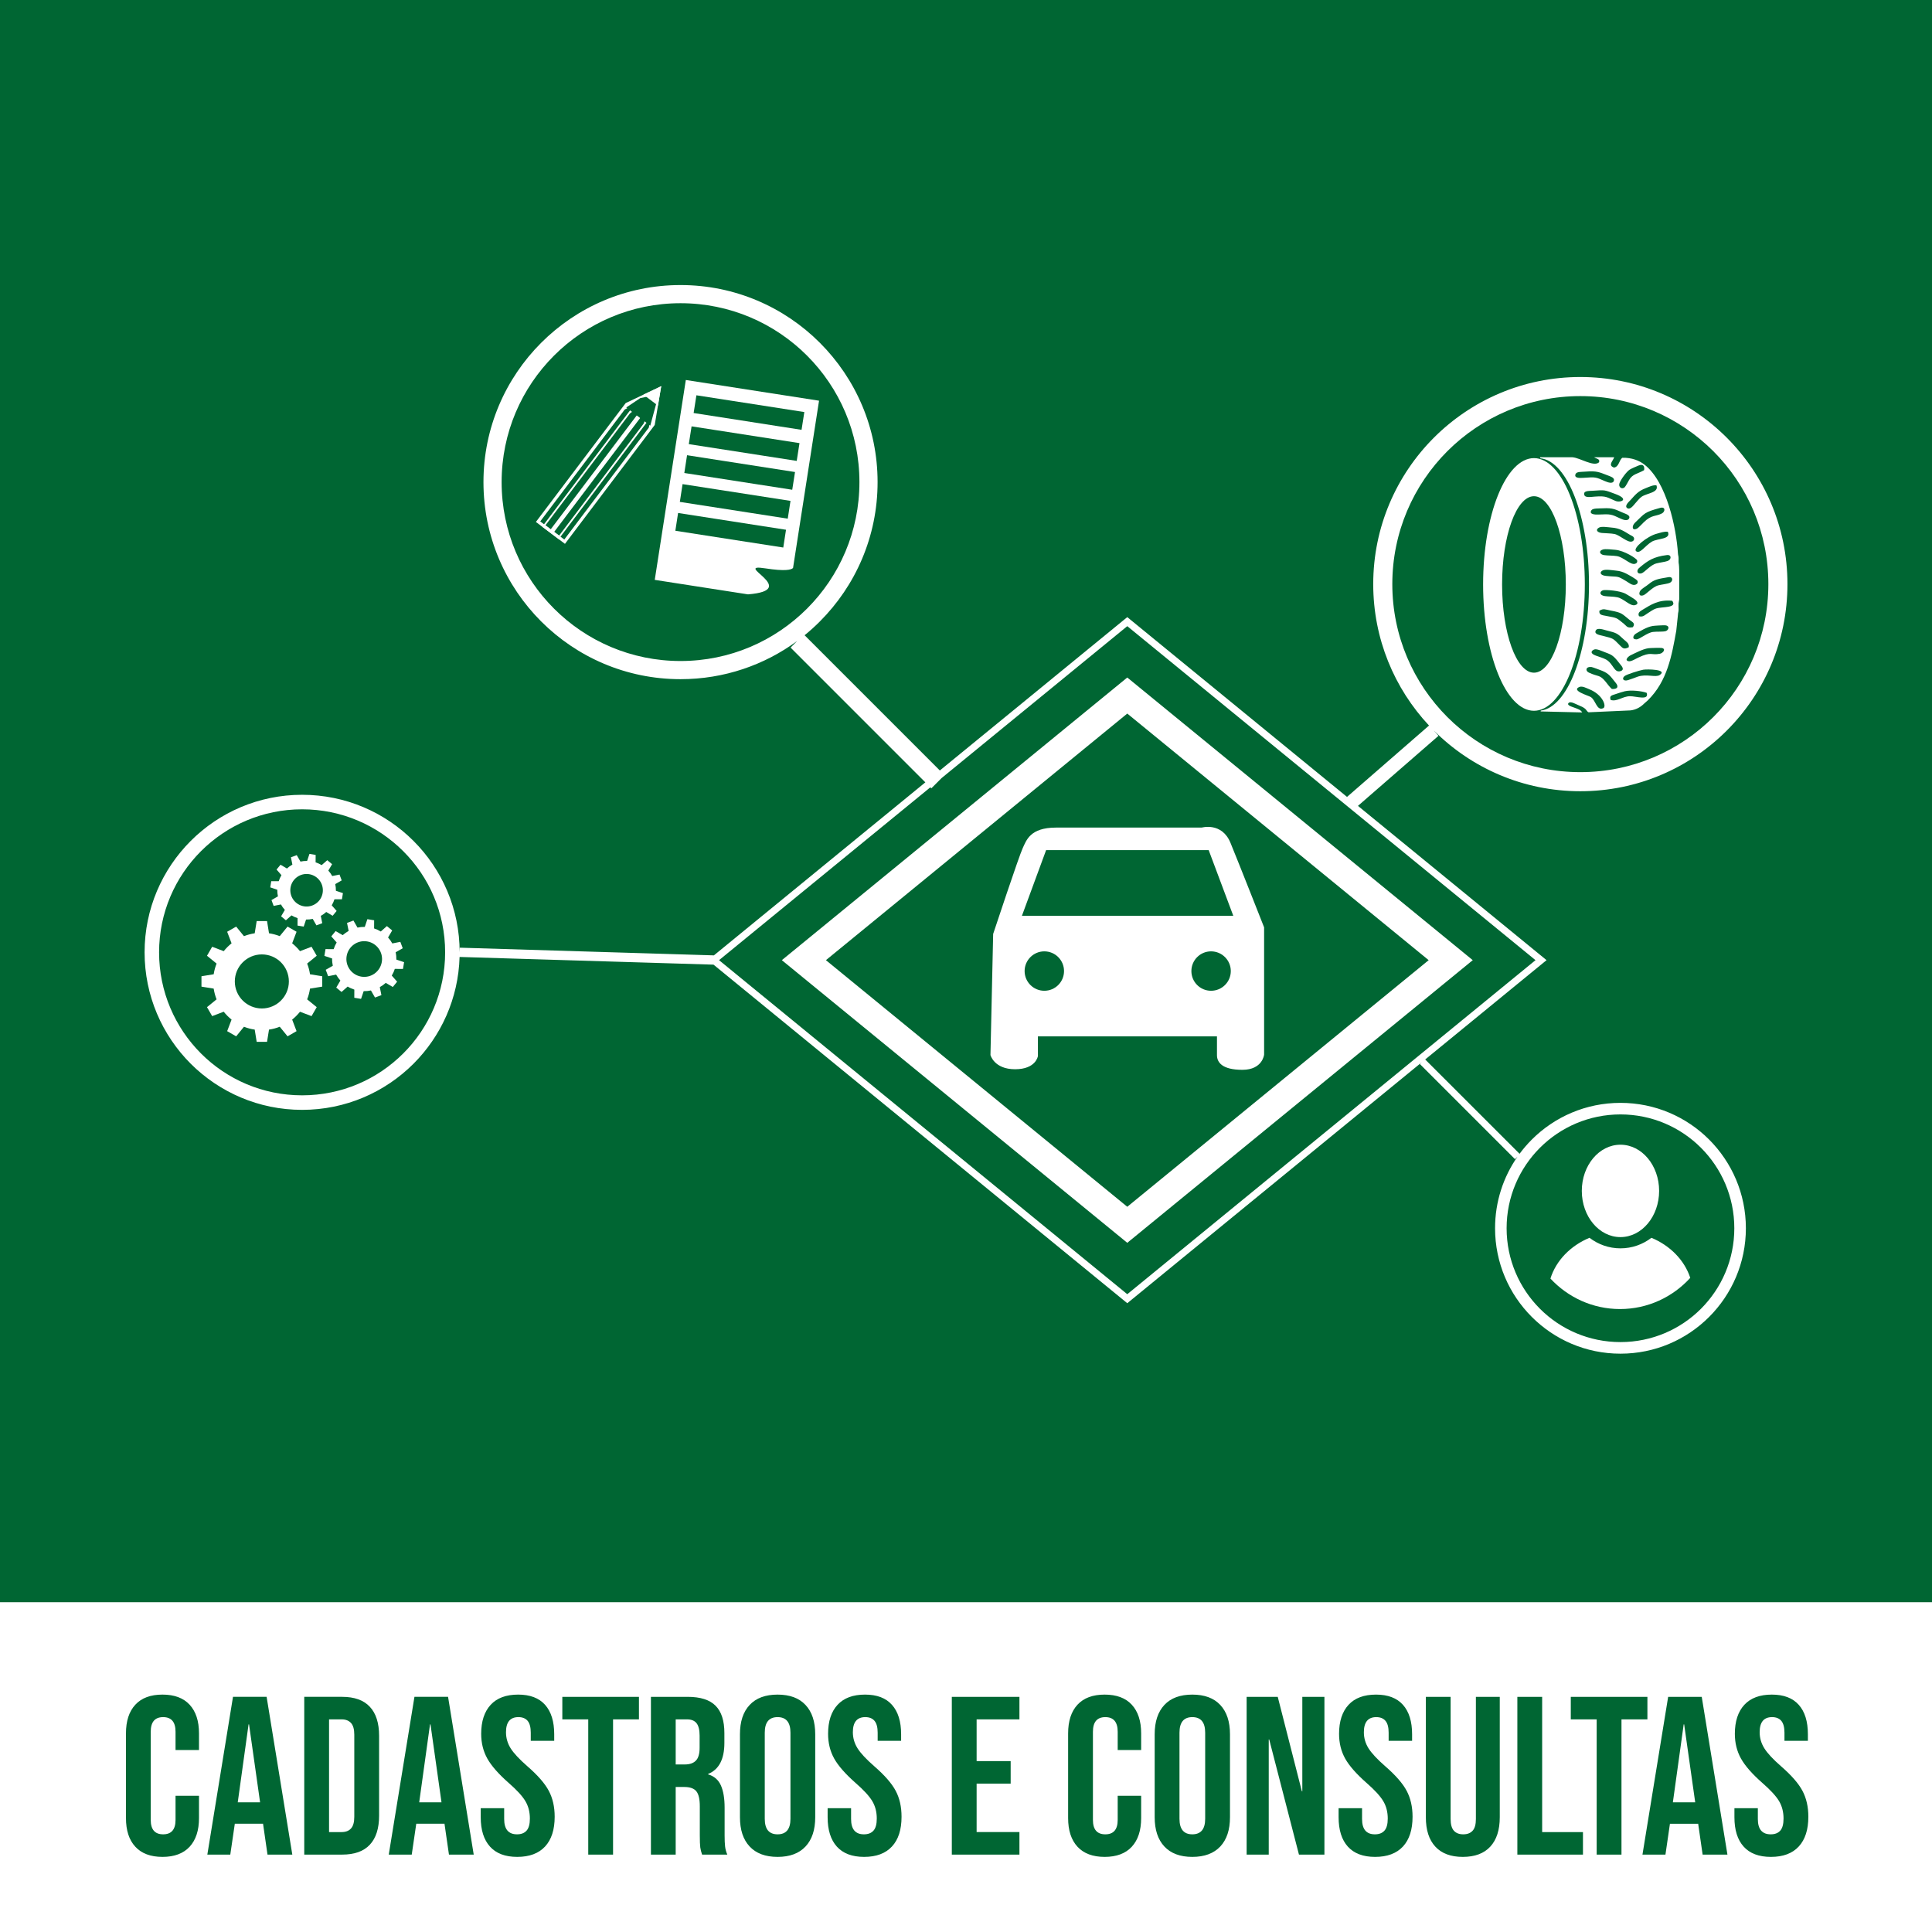 <?xml version="1.0" encoding="UTF-8"?>
<!DOCTYPE svg PUBLIC "-//W3C//DTD SVG 1.1//EN" "http://www.w3.org/Graphics/SVG/1.1/DTD/svg11.dtd">
<!-- Creator: CorelDRAW 2019 (64 Bit) -->
<svg xmlns="http://www.w3.org/2000/svg" xml:space="preserve" width="500px" height="500px" version="1.1" shape-rendering="geometricPrecision" text-rendering="geometricPrecision" image-rendering="optimizeQuality" fill-rule="evenodd" clip-rule="evenodd"
viewBox="0 0 500 500"
 xmlns:xlink="http://www.w3.org/1999/xlink">
 <g id="Camada_x0020_1">
  <g id="_2458212112384">
   <polygon fill="#006633" points="0,500 500,500 500,0 0,0 "/>
   <g>
    <path fill="white" d="M257.03 241.7c0,0 6.69,-20.19 7.65,-22.21 0.95,-2.02 1.91,-5.31 8.6,-5.31 6.7,0 37.72,0 37.72,0 0,0 5.21,-1.49 7.44,3.93 2.23,5.42 8.71,21.89 8.71,21.89l0 32.93c0,0 -0.37,3.94 -5.63,3.94 -5.26,0 -6.57,-1.96 -6.57,-3.8 0,-1.83 0,-4.86 0,-4.86l-46.34 0 0 5.1c0,0 -0.47,3.41 -5.91,3.41 -5.43,0 -6.37,-3.68 -6.37,-3.68l0.7 -31.34zm135.05 58.29l-24.6 -24.6 0.48 -0.48 -76.22 62.36c-35.7,-29.2 -71.39,-58.41 -107.08,-87.62l-65.72 -1.99c-0.31,10.78 -4.81,20.51 -11.92,27.63 -7.38,7.37 -17.57,11.94 -28.83,11.94 -11.26,0 -21.45,-4.57 -28.83,-11.94 -7.38,-7.38 -11.94,-17.57 -11.94,-28.83 0,-11.26 4.56,-21.45 11.94,-28.83 7.38,-7.38 17.57,-11.94 28.83,-11.94 11.26,0 21.45,4.56 28.83,11.94 7.37,7.38 11.94,17.57 11.94,28.83l0.03 -1.2 65.77 1.99 54.72 -44.78 -34.88 -34.88 1.71 -1.71c-8.45,6.22 -18.89,9.89 -30.19,9.89 -14.08,0 -26.83,-5.71 -36.06,-14.94 -9.23,-9.23 -14.94,-21.98 -14.94,-36.06 0,-14.08 5.71,-26.83 14.94,-36.06 9.23,-9.23 21.98,-14.94 36.06,-14.94 14.08,0 26.84,5.71 36.06,14.94 9.23,9.23 14.94,21.98 14.94,36.06 0,14.08 -5.71,26.83 -14.94,36.06 -1.25,1.26 -2.57,2.45 -3.95,3.57l35 35 48.51 -39.69c18.96,15.51 37.91,31.02 56.87,46.53l21.22 -18.47c-8.96,-9.58 -14.44,-22.45 -14.44,-36.6 0,-14.8 6,-28.2 15.7,-37.9 9.7,-9.7 23.1,-15.7 37.9,-15.7 14.8,0 28.2,6 37.9,15.7 9.7,9.7 15.7,23.1 15.7,37.9 0,14.8 -6,28.2 -15.7,37.9 -9.7,9.7 -23.1,15.7 -37.9,15.7 -14.8,0 -28.2,-6 -37.9,-15.7l1.19 1.36 -20.84 18.13 48.81 39.93 -0.86 0.7 -30.55 25 24.42 24.41c0.96,-1.3 2.02,-2.53 3.17,-3.68 5.87,-5.87 13.98,-9.5 22.94,-9.5 8.97,0 17.08,3.63 22.95,9.5 5.87,5.88 9.51,13.99 9.51,22.95 0,8.96 -3.64,17.08 -9.51,22.95 -5.87,5.87 -13.98,9.51 -22.95,9.51 -8.96,0 -17.07,-3.64 -22.94,-9.51 -5.88,-5.87 -9.51,-13.99 -9.51,-22.95 0,-6.88 2.14,-13.27 5.8,-18.52l-0.64 0.64zm-148.39 -98.63l-2.66 2.66 -0.26 -0.26 -54.68 44.73 0 0 105.65 86.45 105.65 -86.45 -105.65 -86.44 -48.05 39.31zm165.3 -1.53c13.44,0 25.6,-5.44 34.41,-14.25 8.81,-8.81 14.25,-20.97 14.25,-34.41 0,-13.44 -5.44,-25.6 -14.25,-34.41 -8.81,-8.8 -20.97,-14.25 -34.41,-14.25 -13.44,0 -25.6,5.45 -34.41,14.25 -8.8,8.81 -14.25,20.97 -14.25,34.41 0,13.44 5.45,25.6 14.25,34.41 8.81,8.81 20.97,14.25 34.41,14.25zm10.38 147.5c8.14,0 15.51,-3.29 20.84,-8.62 5.33,-5.34 8.63,-12.7 8.63,-20.84 0,-8.13 -3.3,-15.5 -8.63,-20.83 -5.33,-5.33 -12.7,-8.63 -20.84,-8.63 -8.13,0 -15.5,3.3 -20.83,8.63 -5.33,5.33 -8.63,12.7 -8.63,20.83 0,8.14 3.3,15.5 8.63,20.84 5.33,5.33 12.7,8.62 20.83,8.62zm-243.25 -176.26c12.79,0 24.36,-5.18 32.74,-13.56 8.38,-8.38 13.56,-19.95 13.56,-32.74 0,-12.78 -5.18,-24.36 -13.56,-32.74 -8.38,-8.38 -19.95,-13.56 -32.74,-13.56 -12.78,0 -24.36,5.18 -32.74,13.56 -8.38,8.38 -13.56,19.96 -13.56,32.74 0,12.79 5.18,24.36 13.56,32.74 8.38,8.38 19.96,13.56 32.74,13.56zm115.62 141.24l78 -63.82 -78 -63.82 -77.99 63.82 77.99 63.82zm85.99 -61.02l-85.99 70.35 -89.4 -73.15 89.4 -73.15 89.41 73.15 -3.42 2.8zm-299.54 32.18c10.22,0 19.47,-4.14 26.17,-10.84 6.7,-6.7 10.84,-15.95 10.84,-26.17 0,-10.22 -4.14,-19.48 -10.84,-26.17 -6.7,-6.7 -15.95,-10.84 -26.17,-10.84 -10.22,0 -19.48,4.14 -26.18,10.84 -6.69,6.69 -10.84,15.95 -10.84,26.17 0,10.22 4.15,19.47 10.84,26.17 6.7,6.7 15.96,10.84 26.18,10.84zm192.54 -63.45l42.08 0 6.37 17 -54.71 0 6.26 -17zm42.69 36.39c2.82,0 5.11,-2.28 5.11,-5.1 0,-2.81 -2.29,-5.1 -5.11,-5.1 -2.81,0 -5.09,2.29 -5.09,5.1 0,2.82 2.28,5.1 5.09,5.1zm-43.15 0c2.82,0 5.1,-2.28 5.1,-5.1 0,-2.81 -2.28,-5.1 -5.1,-5.1 -2.81,0 -5.1,2.29 -5.1,5.1 0,2.82 2.29,5.1 5.1,5.1z"/>
    <path fill="white" d="M427.39 320.34c4.84,2.01 8.55,5.79 10.05,10.37 -4.52,4.96 -10.99,8.07 -18.18,8.07 -7.1,0 -13.5,-3.04 -18.01,-7.89 1.45,-4.66 5.2,-8.51 10.11,-10.55 2.25,1.72 5.02,2.73 8.01,2.73 3,0 5.77,-1.01 8.02,-2.73z"/>
    <path fill="white" d="M429.38 308.2c0,-6.6 -4.48,-11.95 -10.01,-11.95 -5.52,0 -10,5.35 -10,11.95 0,6.61 4.48,11.96 10,11.96 5.53,0 10.01,-5.35 10.01,-11.96z"/>
    <path fill="white" d="M66.43 269.62l2.68 0 0.51 -3.16c0.97,-0.14 1.9,-0.39 2.78,-0.74l2.02 2.48 2.33 -1.34 -1.14 -2.99c0.75,-0.6 1.43,-1.28 2.03,-2.03l2.99 1.13 1.34 -2.32 -2.48 -2.02c0.35,-0.88 0.6,-1.81 0.74,-2.78l3.16 -0.51 0 -2.69 -3.16 -0.51c-0.14,-0.96 -0.39,-1.89 -0.74,-2.77l2.48 -2.02 -1.34 -2.33 -2.99 1.14c-0.6,-0.75 -1.28,-1.43 -2.03,-2.03l1.14 -2.99 -2.33 -1.34 -2.02 2.47c-0.88,-0.34 -1.81,-0.59 -2.78,-0.74l-0.51 -3.16 -2.68 0 -0.51 3.16c-0.97,0.15 -1.9,0.4 -2.78,0.75l-2.02 -2.48 -2.33 1.34 1.14 2.99c-0.75,0.6 -1.43,1.28 -2.03,2.03l-2.99 -1.14 -1.34 2.33 2.48 2.02c-0.35,0.88 -0.6,1.81 -0.75,2.77l-3.16 0.51 0 2.69 3.16 0.51c0.15,0.97 0.4,1.9 0.75,2.78l-2.48 2.02 1.34 2.32 2.99 -1.14c0.6,0.76 1.28,1.44 2.03,2.04l-1.14 2.99 2.33 1.34 2.02 -2.48c0.88,0.35 1.81,0.6 2.78,0.74l0.51 3.16zm1.34 -22.62c3.86,0 6.99,3.13 6.99,7 0,3.86 -3.13,6.99 -6.99,6.99 -3.86,0 -7,-3.13 -7,-6.99 0,-3.87 3.14,-7 7,-7z"/>
    <path fill="white" d="M77 239.54l1.6 0.26 0.61 -1.82c0.59,0.01 1.17,-0.05 1.72,-0.17l0.96 1.67 1.51 -0.56 -0.38 -1.89c0.51,-0.28 0.98,-0.62 1.41,-1.01l1.66 0.98 1.03 -1.25 -1.27 -1.45c0.29,-0.49 0.53,-1.01 0.71,-1.57l1.93 0.01 0.26 -1.6 -1.82 -0.61c0.01,-0.59 -0.05,-1.17 -0.17,-1.72l1.67 -0.96 -0.56 -1.51 -1.89 0.38c-0.28,-0.51 -0.62,-0.98 -1.01,-1.41l0.98 -1.66 -1.25 -1.03 -1.45 1.27c-0.49,-0.29 -1.01,-0.53 -1.57,-0.71l0.01 -1.93 -1.6 -0.26 -0.61 1.82c-0.59,-0.01 -1.17,0.05 -1.72,0.17l-0.96 -1.67 -1.51 0.56 0.38 1.89c-0.51,0.28 -0.98,0.62 -1.41,1.01l-1.66 -0.98 -1.03 1.25 1.27 1.45c-0.29,0.49 -0.53,1.01 -0.71,1.57l-1.93 -0.01 -0.26 1.6 1.82 0.61c-0.01,0.59 0.05,1.17 0.17,1.72l-1.67 0.96 0.56 1.51 1.89 -0.38c0.28,0.51 0.62,0.98 1.01,1.41l-0.97 1.66 1.24 1.03 1.45 -1.27c0.49,0.29 1.01,0.53 1.57,0.71l-0.01 1.93zm3.04 -13.3c2.29,0.39 3.84,2.55 3.46,4.85 -0.38,2.29 -2.55,3.84 -4.85,3.46 -2.29,-0.39 -3.84,-2.55 -3.46,-4.85 0.39,-2.29 2.55,-3.84 4.85,-3.46z"/>
    <path fill="white" d="M91.69 258.22l1.75 0.29 0.68 -2c0.64,0.01 1.27,-0.05 1.88,-0.18l1.05 1.83 1.66 -0.62 -0.42 -2.07c0.56,-0.31 1.07,-0.68 1.54,-1.1l1.83 1.06 1.12 -1.37 -1.39 -1.58c0.32,-0.54 0.59,-1.11 0.78,-1.73l2.12 0.01 0.29 -1.75 -2 -0.67c0.01,-0.64 -0.05,-1.28 -0.19,-1.89l1.84 -1.04 -0.62 -1.66 -2.08 0.41c-0.3,-0.55 -0.67,-1.07 -1.1,-1.54l1.07 -1.82 -1.37 -1.13 -1.58 1.4c-0.54,-0.33 -1.12,-0.59 -1.73,-0.79l0.01 -2.11 -1.75 -0.29 -0.67 2c-0.65,-0.01 -1.28,0.05 -1.89,0.18l-1.05 -1.83 -1.66 0.62 0.42 2.07c-0.55,0.31 -1.07,0.68 -1.54,1.1l-1.83 -1.06 -1.12 1.37 1.39 1.58c-0.32,0.54 -0.58,1.11 -0.78,1.73l-2.11 -0.01 -0.29 1.75 2 0.67c-0.02,0.64 0.05,1.27 0.18,1.89l-1.83 1.04 0.62 1.66 2.07 -0.41c0.31,0.55 0.68,1.07 1.1,1.54l-1.07 1.82 1.37 1.13 1.59 -1.4c0.53,0.33 1.11,0.59 1.72,0.79l-0.01 2.11zm3.33 -14.58c2.51,0.42 4.21,2.8 3.79,5.31 -0.42,2.52 -2.79,4.22 -5.31,3.8 -2.51,-0.42 -4.21,-2.8 -3.79,-5.31 0.42,-2.52 2.8,-4.22 5.31,-3.8z"/>
    <path fill="white" d="M169.45 150.07l24.13 3.75c13.96,-1.13 -4.42,-8.12 4.48,-6.73 5.09,0.79 6.72,0.39 7.18,-0.1 -0.01,0.01 5.59,-35.97 6.73,-43.29l-34.48 -5.36 -8.04 51.73zm5.33 -12.71l27.93 4.34 0.71 -4.6 -27.93 -4.34 -0.71 4.6zm1.16 -7.47l27.93 4.34 0.71 -4.6 -27.93 -4.34 -0.71 4.6zm1.16 -7.48l27.93 4.34 0.72 -4.59 -27.94 -4.35 -0.71 4.6zm1.16 -7.47l27.93 4.34 0.72 -4.6 -27.93 -4.34 -0.72 4.6zm1.25 -8.05l27.93 4.35 0.72 -4.6 -27.93 -4.34 -0.72 4.59z"/>
    <path fill="white" d="M169.18 110.33l-2.43 3.23 -8.38 11.09 -12.16 16.1 -7.52 -5.67 12.16 -16.11 8.38 -11.09 2.44 -3.22 0.25 -0.34 9.2 -4.37 0 0 -1.68 10.04 -0.26 0.34zm-1.53 0.68l-2.29 3.03 -7.88 10.44 -11.44 15.15 -6.23 -4.69 11.45 -15.16 7.88 -10.44 2.29 -3.03 0.24 -0.32 8.23 -4.42 0 0 -2 9.12 -0.25 0.32z"/>
    <path fill="white" d="M167.55 109.1l-2.43 3.23 -8.38 11.09 -12.16 16.1 -4.26 -3.21 12.16 -16.11 8.38 -11.09 2.44 -3.22 0.25 -0.34 7.57 -5.6 0 0 -3.31 8.81 -0.26 0.34zm-1.25 0.89l-2.28 3.03 -7.89 10.44 -11.44 15.16 -3.53 -2.67 11.45 -15.15 7.88 -10.44 2.29 -3.03 0.24 -0.32 6.88 -5.44 0 0 -3.35 8.1 -0.25 0.32z"/>
    <polygon fill="white" points="143.17,137.98 170.59,101.67 169.7,101 142.28,137.31 "/>
    <polygon fill="#006633" points="162.07,105.46 168.29,110.16 170.49,102.01 165.68,103.04 "/>
    <polygon fill="white" points="166.52,102.14 170.28,104.97 171.12,99.95 "/>
    <path fill="white" d="M434.58 147.6l0 7.46c-0.03,0.5 -0.13,0.65 -0.17,1.16 -0.03,0.48 0.02,1.03 0.01,1.52 -0.01,0.68 -0.15,0.74 -0.17,1.38l-0.43 4.1c-1.15,6.35 -2.27,13.06 -7.41,18.07 -0.35,0.35 -0.59,0.48 -0.92,0.81 -0.81,0.82 -2.02,1.57 -3.49,1.75l-10.89 0.49c-0.71,-0.4 -0.35,-0.92 -2.23,-1.67 -1.13,-0.46 -2.32,-1.22 -2.87,-0.8 -0.73,0.65 0.82,1.03 1.54,1.31 0.96,0.36 1.51,0.52 1.93,1.2l-10.77 -0.26c0,-0.05 0.02,-0.12 0.06,-0.22 6.94,-0.91 12.46,-15.17 12.46,-32.64 0,-17.57 -5.58,-31.9 -12.58,-32.66 -0.04,-0.09 -0.08,-0.18 -0.11,-0.26l8.43 0c1.92,0.14 5.51,2.57 6.86,1.3 0.3,-0.89 -0.59,-0.86 -1.27,-1.3l5.19 0c-0.28,0.92 -1.73,2.1 -0.03,2.67 1.34,-0.25 1.25,-1.91 2.15,-2.54 2.49,-0.06 4.4,0.76 5.66,1.73 5.86,4.51 8.31,16.58 8.72,23.01 0.04,0.57 0.17,0.69 0.17,1.39 0,0.52 -0.04,0.95 0.07,1.46 0.04,0.24 0.07,0.8 0.09,1.54zm-2.94 -9.97c-0.84,-0.16 -2.03,0.27 -2.89,0.5 -2.42,0.63 -6.28,3.74 -5.33,4.52 0.99,0.82 2.34,-1.44 4.06,-2.46 1.55,-0.92 5.03,-0.54 4.16,-2.56zm-14.8 43.52c1.67,0.51 3.05,-0.95 5.01,-0.97 1.58,-0.01 5.03,1.21 4.3,-0.88 -1.23,-0.47 -4.1,-0.78 -5.67,-0.4 -0.87,0.22 -1.54,0.46 -2.36,0.73 -1.1,0.36 -1.67,0.45 -1.28,1.52zm11.85 -55.54c-0.88,-0.15 -1.98,0.42 -2.81,0.74 -1.95,0.75 -2.65,1.68 -3.91,3.07 -0.31,0.34 -1.61,1.44 -0.91,2.03 0.79,0.65 1.73,-0.73 2.09,-1.13 0.51,-0.55 1.12,-1.36 1.68,-1.75 1.37,-0.97 4.58,-1.04 3.86,-2.96zm-3.2 -3.93c0.19,-1.09 -0.28,-1.68 -1.46,-1.19 -0.65,0.27 -1.71,0.71 -2.27,1.05 -0.77,0.48 -2.3,2.52 -2.65,3.55 -0.32,0.96 0.62,1.66 1.34,1.03 0.27,-0.24 0.95,-1.54 1.16,-1.91 0.91,-1.57 2.19,-1.55 3.88,-2.53zm6.31 27.69c-2.67,0.45 -3.63,0.56 -5.13,1.81 -0.62,0.51 -1.36,0.91 -1.93,1.43 -0.63,0.57 -0.78,1.8 0.45,1.49 0.87,-0.23 2.42,-2.22 4.01,-2.62 0.85,-0.22 2.27,-0.35 2.95,-0.65 0.86,-0.38 0.89,-1.67 -0.35,-1.46zm-7.62 10.12c1.09,0.27 1.52,-0.35 2.25,-0.79 0.6,-0.36 1.42,-1 2.18,-1.23 1.59,-0.5 5.58,-0.06 4.16,-1.99 -3.57,-0.38 -5.65,1.12 -7.59,2.27 -0.73,0.43 -1.43,0.86 -1,1.74zm5.47 -28.05c-4.13,1.14 -3.86,1.29 -6.56,3.88 -0.75,0.73 -0.84,2.17 0.58,1.48 0.32,-0.16 1.4,-1.3 1.72,-1.62 2.05,-2.04 3.16,-1.47 4.74,-2.32 0.85,-0.46 0.93,-1.81 -0.48,-1.42zm-1.94 30.56c-1.61,0.29 -3.2,1.32 -4.31,1.96 -0.73,0.42 -1.16,1.51 0.09,1.51 0.89,-0.01 2.76,-1.74 4.32,-1.93 0.91,-0.12 2.45,0 3.22,-0.19 0.82,-0.21 1.23,-1.41 -0.07,-1.52 -0.51,-0.04 -2.78,0.09 -3.25,0.17zm3.68 -18.35c-3.46,0.43 -4.91,1.44 -6.9,3.09 -0.24,0.2 -0.65,0.51 -0.71,0.91 -0.09,0.54 0.26,0.9 0.98,0.74 0.89,-0.21 2.25,-2.15 3.95,-2.59 0.83,-0.22 2.11,-0.36 2.84,-0.61 1.07,-0.37 1.1,-1.7 -0.16,-1.54zm-4.79 24.11c-1.48,0.21 -3.52,1.31 -4.61,1.83 -0.55,0.26 -1.74,1.33 -0.45,1.54 0.62,0.1 1.9,-0.69 2.41,-0.93 3.51,-1.68 3.25,-0.54 5.63,-1.01 0.81,-0.16 1.65,-1.24 0.53,-1.49 -0.36,-0.09 -3.1,0 -3.51,0.06zm-1.32 5.56c-1.09,0.21 -4.25,1.18 -4.84,1.65 -0.78,0.61 -0.35,1.42 0.88,1.05 0.81,-0.24 1.7,-0.61 2.49,-0.89 2.28,-0.8 4.67,0.26 5.71,-0.43 2.25,-1.49 -3.32,-1.55 -4.24,-1.38zm-16.51 4.45c-2.32,0.94 2.33,2.24 2.92,2.62 1.32,0.85 1.52,3.66 3.24,2.88 0.9,-0.41 -0.1,-3.48 -3.59,-4.88 -0.7,-0.28 -1.83,-0.91 -2.57,-0.62zm3.37 -50.76c-0.97,0.07 -2.38,-0.05 -2.14,1.01 0.18,0.86 1.59,0.59 2.74,0.5 3.12,-0.24 3.12,0.22 5.38,1.13 1.29,0.51 3.75,-0.43 -0.21,-1.86 -2.69,-0.98 -2.4,-1.03 -5.77,-0.78zm1.78 31.05c-0.13,1.08 0.61,1.12 1.78,1.34 3.06,0.57 2.54,0.44 4.58,2.05 0.71,0.56 0.78,1.18 2.31,0.86 0.71,-1.06 -0.13,-1.3 -0.91,-1.92 -1.97,-1.58 -1.87,-1.83 -4.83,-2.38 -1.46,-0.27 -1.84,-0.62 -2.93,0.05zm0.91 -15.85c-1.21,0.36 -0.8,1.3 0.29,1.45 1.06,0.15 2.26,0.09 3.34,0.26 1.71,0.28 3.45,2.28 4.62,2.01 0.48,-0.11 0.75,-0.45 0.6,-0.92 -0.15,-0.49 -3.32,-2.52 -5.63,-2.72 -0.86,-0.07 -2.54,-0.29 -3.22,-0.08zm-1.01 -5.67c-0.96,0.55 -0.53,1.26 0.74,1.39 0.99,0.1 2.34,0.08 3.27,0.27 1.49,0.32 3.43,2.37 4.58,1.92 0.42,-0.16 0.63,-0.6 0.41,-1.03 -0.15,-0.3 -0.61,-0.46 -0.97,-0.67 -1.59,-0.96 -2.64,-1.74 -4.8,-1.89 -0.9,-0.07 -2.56,-0.37 -3.23,0.01zm-3.43 -14.49c-1.15,0.1 -2.38,-0.04 -2.65,0.66 -0.39,1.03 0.97,1.03 2.05,0.95 3.23,-0.24 3.15,-0.2 5.6,0.87 0.77,0.34 2.07,0.79 2.3,-0.17 0.17,-0.76 -0.91,-1.05 -1.64,-1.34 -2.1,-0.8 -2.8,-1.21 -5.66,-0.97zm11.13 45.45c0.18,-0.98 -0.64,-1.42 -1.26,-1.99 -1.76,-1.65 -1.86,-1.7 -4.51,-2.36 -0.76,-0.19 -2.39,-0.82 -2.79,0.06 -0.43,0.95 1.04,1.14 1.92,1.36 2.81,0.72 2.48,0.57 4.37,2.47 0.66,0.66 0.99,1.13 2.27,0.46zm-8.88 0.57c-0.78,0.27 -1.3,1 0.36,1.6 0.8,0.29 1.97,0.64 2.64,1.01 1.9,1.07 2.08,3.55 3.77,3 1.18,-0.4 0.21,-1.38 -0.16,-1.84 -0.53,-0.66 -0.97,-1.27 -1.57,-1.83 -0.71,-0.65 -1.19,-0.78 -2.36,-1.23 -0.62,-0.24 -2.09,-0.92 -2.68,-0.71zm2.24 -15.32c-0.95,0.28 -1.04,1.32 0.47,1.52 0.98,0.13 2.24,0.1 3.2,0.3 1.68,0.34 3.32,2.37 4.58,2.04 1.08,-0.28 0.69,-1.02 -0.38,-1.71 -0.63,-0.39 -1.31,-0.83 -2.03,-1.23 -1.59,-0.86 -5.27,-1.08 -5.84,-0.92zm-0.09 -21.2c-1,0.06 -2.56,-0.07 -2.94,0.51 -0.67,1.03 0.84,1.15 1.83,1.1 3.22,-0.15 3.31,-0.08 5.63,1.01 0.65,0.3 1.89,0.82 2.3,0 0.41,-0.81 -0.83,-1.16 -1.55,-1.46 -2,-0.85 -2.53,-1.31 -5.27,-1.16zm2.36 46.76c1.66,0.08 1.72,-0.73 1,-1.59 -1.14,-1.38 -1.67,-2.4 -3.52,-3.12 -0.49,-0.18 -2.38,-0.92 -2.73,-0.97 -1.45,-0.21 -1.75,0.95 -0.7,1.44 2.51,1.17 2.79,0.42 4.41,2.45 0.56,0.7 0.86,1.17 1.54,1.79zm-2.38 -30.68c-0.87,0.44 -0.67,1.25 0.8,1.41 3.47,0.38 2.67,-0.22 5.39,1.42 0.74,0.45 1.53,1.17 2.37,0.83 0.4,-0.16 0.63,-0.5 0.45,-0.95 -0.16,-0.42 -2.46,-1.66 -2.97,-1.92 -0.76,-0.37 -1.54,-0.66 -2.62,-0.75 -0.95,-0.09 -2.7,-0.41 -3.42,-0.04z"/>
    <path fill="white" d="M396.99 183.95c7.27,0 13.16,-14.64 13.16,-32.69 0,-18.06 -5.89,-32.7 -13.16,-32.7 -7.27,0 -13.16,14.64 -13.16,32.7 0,18.05 5.89,32.69 13.16,32.69zm0 -9.86c4.55,0 8.24,-10.22 8.24,-22.83 0,-12.62 -3.69,-22.84 -8.24,-22.84 -4.55,0 -8.25,10.22 -8.25,22.84 0,12.61 3.7,22.83 8.25,22.83z"/>
   </g>
   <polygon fill="white" points="0,500 500,500 500,414.65 0,414.65 "/>
   <path fill="#006633" fill-rule="nonzero" d="M42.05 480.56c-3.08,0 -5.42,-0.88 -7.03,-2.63 -1.62,-1.75 -2.42,-4.22 -2.42,-7.41l0 -21.93c0,-3.19 0.8,-5.66 2.42,-7.41 1.61,-1.75 3.95,-2.62 7.03,-2.62 3.07,0 5.41,0.87 7.03,2.62 1.61,1.75 2.42,4.22 2.42,7.41l0 4.32 -6.07 0 0 -4.73c0,-2.53 -1.07,-3.79 -3.21,-3.79 -2.14,0 -3.21,1.26 -3.21,3.79l0 22.81c0,2.49 1.07,3.73 3.21,3.73 2.14,0 3.21,-1.24 3.21,-3.73l0 -6.24 6.07 0 0 5.77c0,3.19 -0.81,5.66 -2.42,7.41 -1.62,1.75 -3.96,2.63 -7.03,2.63zm18.25 -41.42l8.7 0 6.65 40.83 -6.42 0 -1.17 -8.1 0 0.11 -7.29 0 -1.17 7.99 -5.94 0 6.64 -40.83zm7.01 27.3l-2.86 -20.18 -0.12 0 -2.8 20.18 5.78 0zm11.43 -27.3l9.8 0c3.19,0 5.58,0.86 7.17,2.57 1.6,1.71 2.4,4.22 2.4,7.52l0 20.65c0,3.31 -0.8,5.82 -2.4,7.53 -1.59,1.71 -3.98,2.56 -7.17,2.56l-9.8 0 0 -40.83zm9.68 35c1.05,0 1.86,-0.31 2.42,-0.93 0.57,-0.62 0.85,-1.64 0.85,-3.04l0 -21.23c0,-1.4 -0.28,-2.41 -0.85,-3.03 -0.56,-0.62 -1.37,-0.94 -2.42,-0.94l-3.26 0 0 29.17 3.26 0zm18.84 -35l8.7 0 6.64 40.83 -6.41 0 -1.17 -8.1 0 0.11 -7.29 0 -1.17 7.99 -5.95 0 6.65 -40.83zm7 27.3l-2.85 -20.18 -0.12 0 -2.8 20.18 5.77 0zm19.6 14.12c-3.11,0 -5.46,-0.89 -7.05,-2.66 -1.6,-1.77 -2.4,-4.3 -2.4,-7.61l0 -2.33 6.07 0 0 2.8c0,2.64 1.11,3.96 3.33,3.96 1.08,0 1.91,-0.32 2.47,-0.96 0.57,-0.64 0.85,-1.68 0.85,-3.12 0,-1.71 -0.39,-3.22 -1.17,-4.52 -0.77,-1.3 -2.21,-2.87 -4.31,-4.7 -2.65,-2.33 -4.49,-4.44 -5.54,-6.32 -1.05,-1.89 -1.58,-4.02 -1.58,-6.39 0,-3.23 0.82,-5.73 2.45,-7.5 1.63,-1.77 4.01,-2.65 7.12,-2.65 3.07,0 5.39,0.88 6.97,2.65 1.57,1.77 2.36,4.31 2.36,7.61l0 1.7 -6.07 0 0 -2.1c0,-1.4 -0.27,-2.42 -0.81,-3.07 -0.55,-0.64 -1.34,-0.96 -2.39,-0.96 -2.14,0 -3.21,1.3 -3.21,3.91 0,1.48 0.4,2.86 1.19,4.14 0.8,1.28 2.25,2.84 4.35,4.67 2.68,2.33 4.53,4.45 5.54,6.36 1.01,1.9 1.52,4.14 1.52,6.7 0,3.35 -0.83,5.91 -2.48,7.7 -1.65,1.79 -4.06,2.69 -7.21,2.69zm18.38 -35.59l-6.71 0 0 -5.83 19.83 0 0 5.83 -6.7 0 0 35 -6.42 0 0 -35zm16.22 -5.83l9.5 0c3.31,0 5.72,0.77 7.24,2.31 1.52,1.53 2.27,3.89 2.27,7.08l0 2.51c0,4.24 -1.4,6.92 -4.2,8.05l0 0.12c1.56,0.46 2.66,1.42 3.3,2.86 0.64,1.44 0.96,3.36 0.96,5.77l0 7.18c0,1.16 0.04,2.11 0.12,2.82 0.08,0.72 0.27,1.43 0.58,2.13l-6.53 0c-0.23,-0.66 -0.39,-1.28 -0.47,-1.86 -0.08,-0.59 -0.12,-1.64 -0.12,-3.15l0 -7.47c0,-1.87 -0.3,-3.17 -0.9,-3.91 -0.6,-0.74 -1.64,-1.11 -3.12,-1.11l-2.22 0 0 17.5 -6.41 0 0 -40.83zm8.75 17.5c1.28,0 2.24,-0.33 2.88,-0.99 0.65,-0.66 0.97,-1.77 0.97,-3.33l0 -3.15c0,-1.47 -0.27,-2.54 -0.79,-3.2 -0.53,-0.67 -1.35,-1 -2.48,-1l-2.92 0 0 11.67 2.34 0zm24.03 23.92c-3.15,0 -5.56,-0.9 -7.23,-2.69 -1.68,-1.79 -2.51,-4.31 -2.51,-7.58l0 -21.47c0,-3.26 0.83,-5.79 2.51,-7.58 1.67,-1.79 4.08,-2.68 7.23,-2.68 3.15,0 5.56,0.89 7.23,2.68 1.68,1.79 2.51,4.32 2.51,7.58l0 21.47c0,3.27 -0.83,5.79 -2.51,7.58 -1.67,1.79 -4.08,2.69 -7.23,2.69zm0 -5.84c2.22,0 3.33,-1.34 3.33,-4.02l0 -22.28c0,-2.69 -1.11,-4.03 -3.33,-4.03 -2.22,0 -3.32,1.34 -3.32,4.03l0 22.28c0,2.68 1.1,4.02 3.32,4.02zm22.4 5.84c-3.11,0 -5.46,-0.89 -7.06,-2.66 -1.59,-1.77 -2.39,-4.3 -2.39,-7.61l0 -2.33 6.07 0 0 2.8c0,2.64 1.11,3.96 3.32,3.96 1.09,0 1.92,-0.32 2.48,-0.96 0.57,-0.64 0.85,-1.68 0.85,-3.12 0,-1.71 -0.39,-3.22 -1.17,-4.52 -0.78,-1.3 -2.22,-2.87 -4.32,-4.7 -2.64,-2.33 -4.49,-4.44 -5.54,-6.32 -1.05,-1.89 -1.57,-4.02 -1.57,-6.39 0,-3.23 0.81,-5.73 2.45,-7.5 1.63,-1.77 4,-2.65 7.11,-2.65 3.08,0 5.4,0.88 6.97,2.65 1.58,1.77 2.37,4.31 2.37,7.61l0 1.7 -6.07 0 0 -2.1c0,-1.4 -0.27,-2.42 -0.82,-3.07 -0.54,-0.64 -1.34,-0.96 -2.39,-0.96 -2.14,0 -3.21,1.3 -3.21,3.91 0,1.48 0.4,2.86 1.2,4.14 0.8,1.28 2.25,2.84 4.35,4.67 2.68,2.33 4.53,4.45 5.54,6.36 1.01,1.9 1.51,4.14 1.51,6.7 0,3.35 -0.82,5.91 -2.48,7.7 -1.65,1.79 -4.05,2.69 -7.2,2.69zm22.69 -41.42l17.5 0 0 5.83 -11.08 0 0 10.8 8.81 0 0 5.83 -8.81 0 0 12.54 11.08 0 0 5.83 -17.5 0 0 -40.83zm39.55 41.42c-3.07,0 -5.41,-0.88 -7.03,-2.63 -1.61,-1.75 -2.42,-4.22 -2.42,-7.41l0 -21.93c0,-3.19 0.81,-5.66 2.42,-7.41 1.62,-1.75 3.96,-2.62 7.03,-2.62 3.07,0 5.42,0.87 7.03,2.62 1.61,1.75 2.42,4.22 2.42,7.41l0 4.32 -6.07 0 0 -4.73c0,-2.53 -1.07,-3.79 -3.2,-3.79 -2.14,0 -3.21,1.26 -3.21,3.79l0 22.81c0,2.49 1.07,3.73 3.21,3.73 2.13,0 3.2,-1.24 3.2,-3.73l0 -6.24 6.07 0 0 5.77c0,3.19 -0.81,5.66 -2.42,7.41 -1.61,1.75 -3.96,2.63 -7.03,2.63zm22.69 0c-3.15,0 -5.56,-0.9 -7.23,-2.69 -1.67,-1.79 -2.51,-4.31 -2.51,-7.58l0 -21.47c0,-3.26 0.84,-5.79 2.51,-7.58 1.67,-1.79 4.08,-2.68 7.23,-2.68 3.15,0 5.56,0.89 7.24,2.68 1.67,1.79 2.51,4.32 2.51,7.58l0 21.47c0,3.27 -0.84,5.79 -2.51,7.58 -1.68,1.79 -4.09,2.69 -7.24,2.69zm0 -5.84c2.22,0 3.33,-1.34 3.33,-4.02l0 -22.28c0,-2.69 -1.11,-4.03 -3.33,-4.03 -2.21,0 -3.32,1.34 -3.32,4.03l0 22.28c0,2.68 1.11,4.02 3.32,4.02zm14.06 -35.58l8.05 0 6.24 24.44 0.12 0 0 -24.44 5.72 0 0 40.83 -6.59 0 -7.7 -29.8 -0.12 0 0 29.8 -5.72 0 0 -40.83zm33.25 41.42c-3.11,0 -5.46,-0.89 -7.06,-2.66 -1.59,-1.77 -2.39,-4.3 -2.39,-7.61l0 -2.33 6.07 0 0 2.8c0,2.64 1.11,3.96 3.32,3.96 1.09,0 1.92,-0.32 2.48,-0.96 0.57,-0.64 0.85,-1.68 0.85,-3.12 0,-1.71 -0.39,-3.22 -1.17,-4.52 -0.78,-1.3 -2.21,-2.87 -4.31,-4.7 -2.65,-2.33 -4.5,-4.44 -5.55,-6.32 -1.05,-1.89 -1.57,-4.02 -1.57,-6.39 0,-3.23 0.82,-5.73 2.45,-7.5 1.63,-1.77 4,-2.65 7.12,-2.65 3.07,0 5.39,0.88 6.97,2.65 1.57,1.77 2.36,4.31 2.36,7.61l0 1.7 -6.07 0 0 -2.1c0,-1.4 -0.27,-2.42 -0.82,-3.07 -0.54,-0.64 -1.34,-0.96 -2.39,-0.96 -2.13,0 -3.2,1.3 -3.2,3.91 0,1.48 0.39,2.86 1.19,4.14 0.8,1.28 2.25,2.84 4.35,4.67 2.68,2.33 4.53,4.45 5.54,6.36 1.01,1.9 1.52,4.14 1.52,6.7 0,3.35 -0.83,5.91 -2.48,7.7 -1.66,1.79 -4.06,2.69 -7.21,2.69zm22.69 0c-3.11,0 -5.48,-0.89 -7.11,-2.66 -1.64,-1.77 -2.45,-4.3 -2.45,-7.61l0 -31.15 6.41 0 0 31.62c0,1.4 0.29,2.41 0.85,3.03 0.56,0.62 1.37,0.93 2.42,0.93 1.05,0 1.86,-0.31 2.42,-0.93 0.57,-0.62 0.85,-1.63 0.85,-3.03l0 -31.62 6.18 0 0 31.15c0,3.31 -0.82,5.84 -2.45,7.61 -1.63,1.77 -4,2.66 -7.12,2.66zm14.12 -41.42l6.42 0 0 35 10.56 0 0 5.83 -16.98 0 0 -40.83zm20.53 5.83l-6.7 0 0 -5.83 19.83 0 0 5.83 -6.71 0 0 35 -6.42 0 0 -35zm18.5 -5.83l8.69 0 6.65 40.83 -6.42 0 -1.17 -8.1 0 0.11 -7.29 0 -1.16 7.99 -5.95 0 6.65 -40.83zm7 27.3l-2.86 -20.18 -0.12 0 -2.8 20.18 5.78 0zm19.6 14.12c-3.12,0 -5.47,-0.89 -7.06,-2.66 -1.6,-1.77 -2.39,-4.3 -2.39,-7.61l0 -2.33 6.06 0 0 2.8c0,2.64 1.11,3.96 3.33,3.96 1.09,0 1.91,-0.32 2.48,-0.96 0.56,-0.64 0.84,-1.68 0.84,-3.12 0,-1.71 -0.39,-3.22 -1.16,-4.52 -0.78,-1.3 -2.22,-2.87 -4.32,-4.7 -2.65,-2.33 -4.49,-4.44 -5.54,-6.32 -1.05,-1.89 -1.58,-4.02 -1.58,-6.39 0,-3.23 0.82,-5.73 2.45,-7.5 1.64,-1.77 4.01,-2.65 7.12,-2.65 3.07,0 5.4,0.88 6.97,2.65 1.58,1.77 2.36,4.31 2.36,7.61l0 1.7 -6.06 0 0 -2.1c0,-1.4 -0.28,-2.42 -0.82,-3.07 -0.54,-0.64 -1.34,-0.96 -2.39,-0.96 -2.14,0 -3.21,1.3 -3.21,3.91 0,1.48 0.4,2.86 1.2,4.14 0.79,1.28 2.24,2.84 4.34,4.67 2.68,2.33 4.53,4.45 5.54,6.36 1.01,1.9 1.52,4.14 1.52,6.7 0,3.35 -0.83,5.91 -2.48,7.7 -1.65,1.79 -4.05,2.69 -7.2,2.69z"/>
  </g>
 </g>
</svg>
